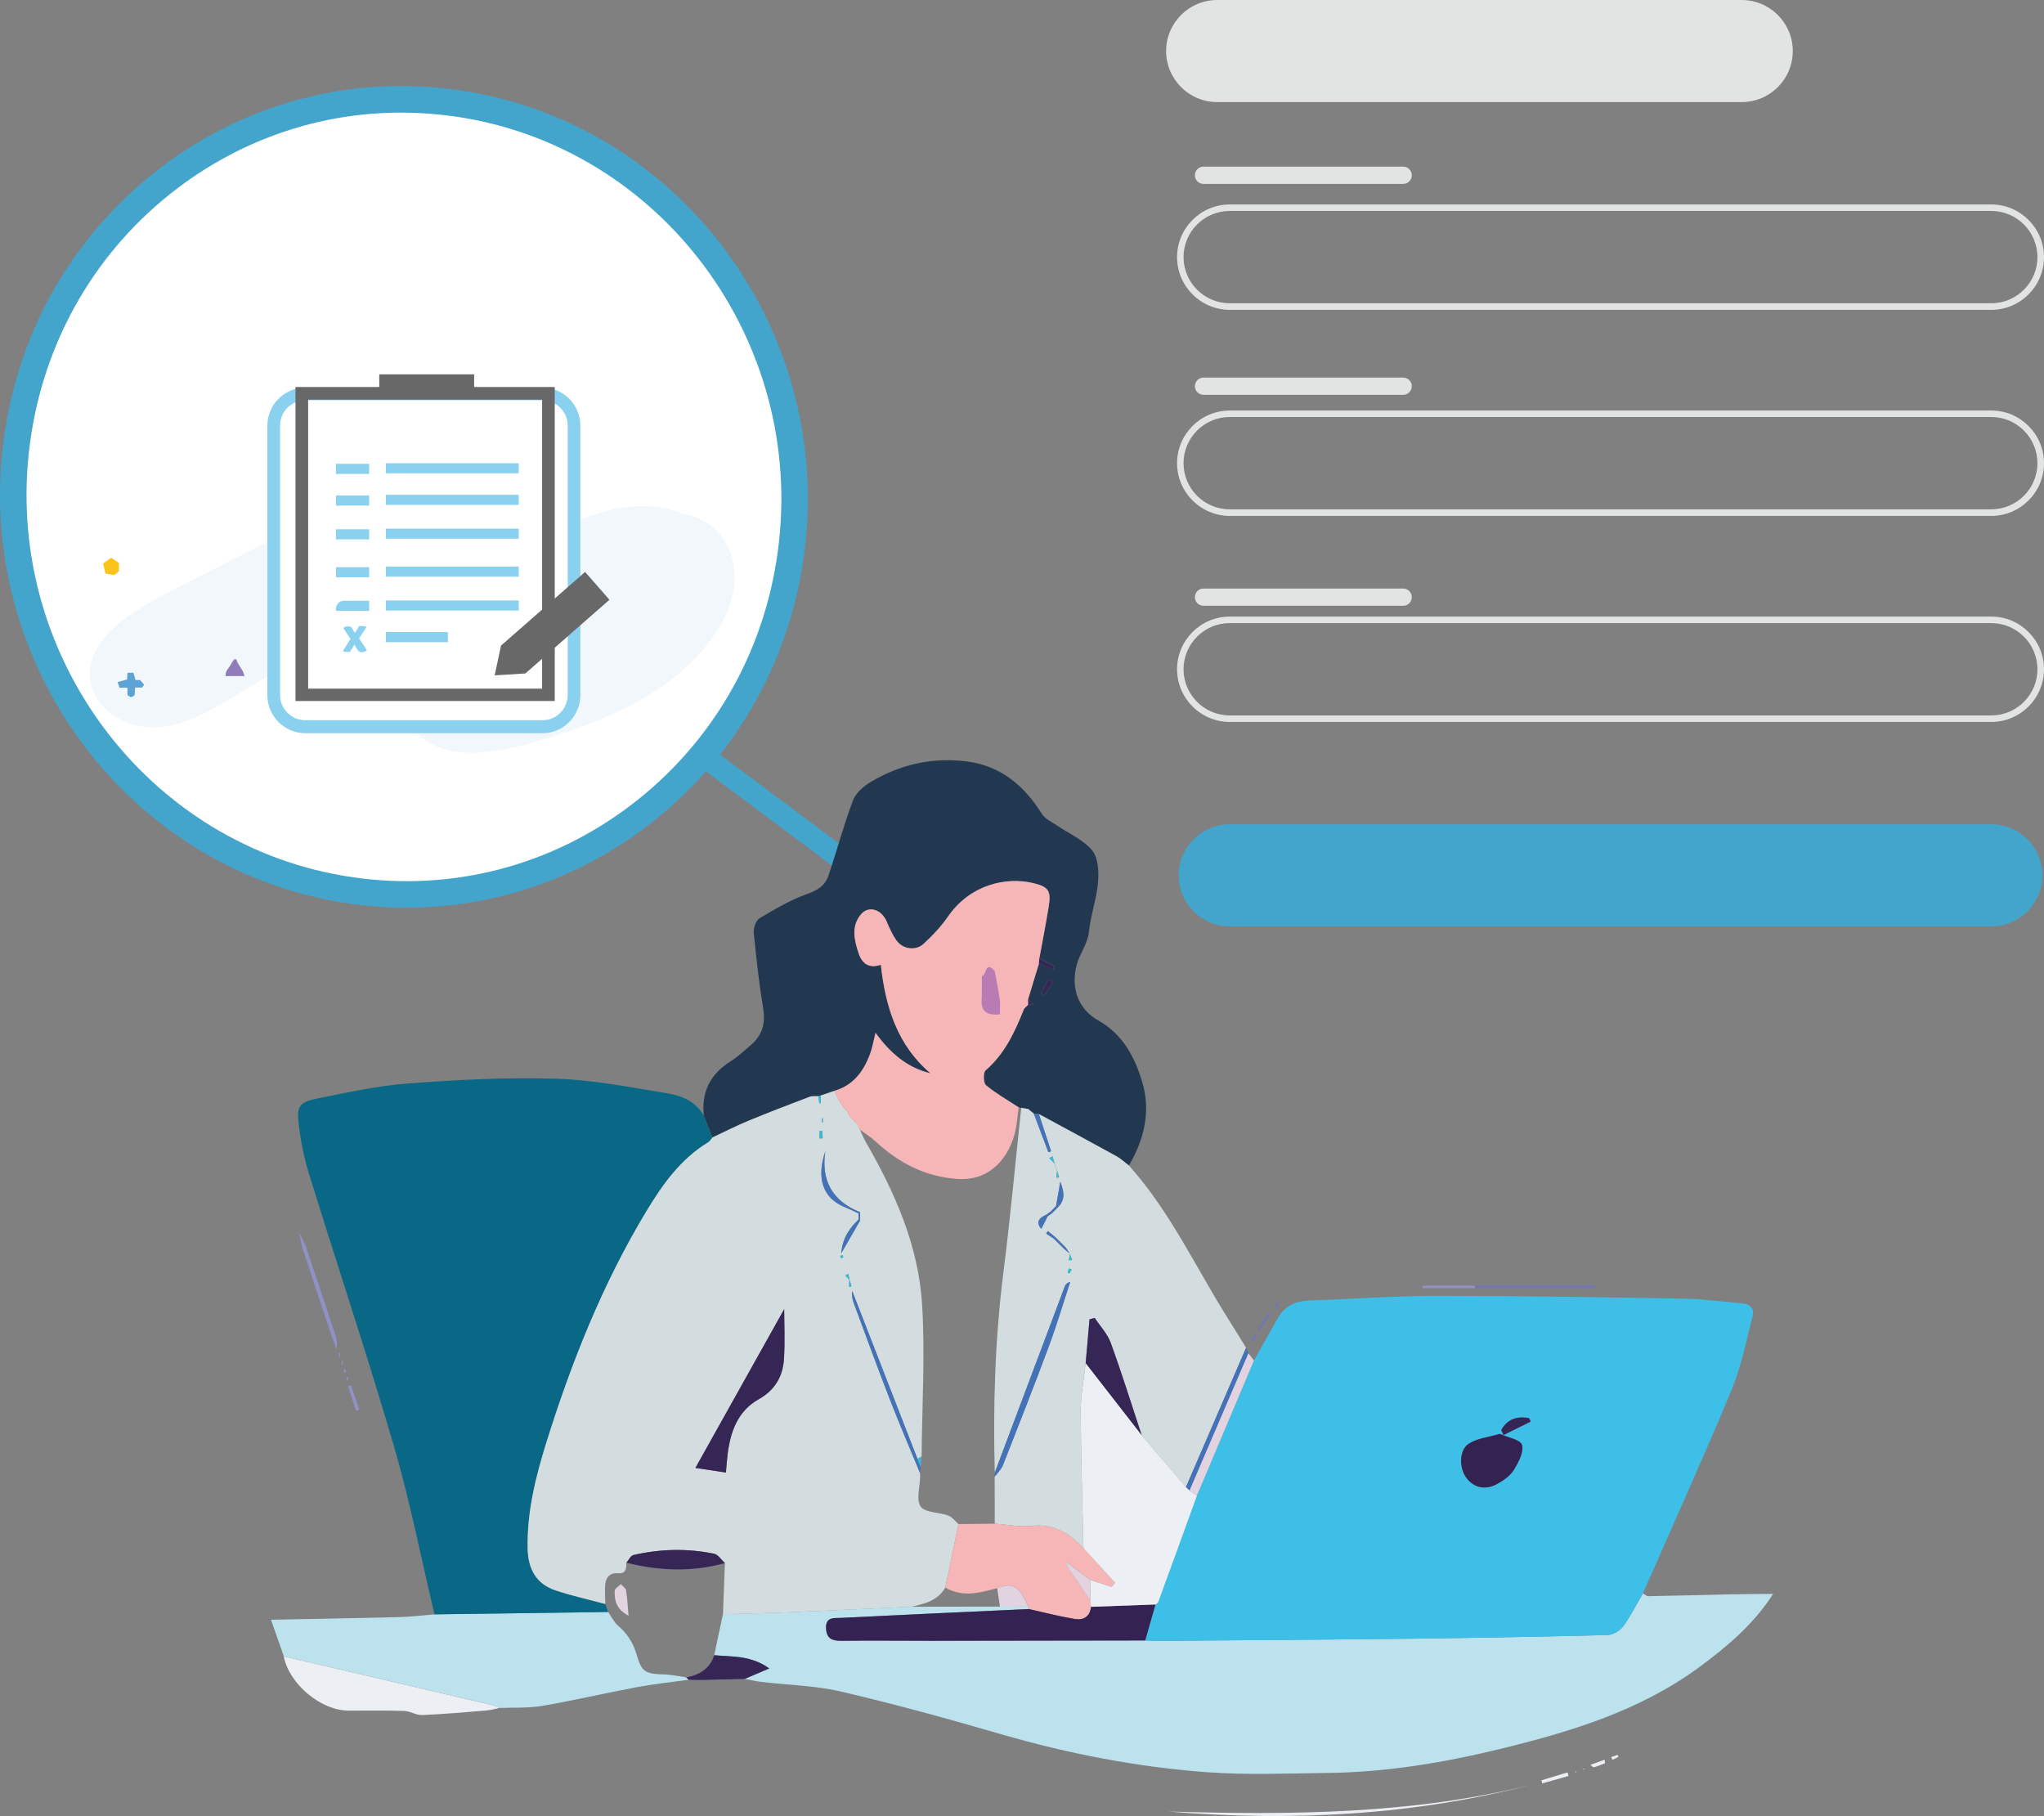 <?xml version="1.0" encoding="UTF-8"?>
<svg id="Capa_1" data-name="Capa 1" xmlns="http://www.w3.org/2000/svg" xmlns:xlink="http://www.w3.org/1999/xlink" viewBox="0 0 463.27 411.58">
  <rect x="0" y="0" width="463.27" height="411.58" fill="#808080" stroke="none"/>
  <defs>
    <style>
      .cls-1 {
        fill: #bce2ee;
      }

      .cls-1, .cls-2, .cls-3, .cls-4, .cls-5, .cls-6, .cls-7, .cls-8, .cls-9, .cls-10, .cls-11, .cls-12, .cls-13, .cls-14, .cls-15, .cls-16, .cls-17, .cls-18, .cls-19, .cls-20, .cls-21, .cls-22, .cls-23, .cls-24, .cls-25, .cls-26, .cls-27 {
        stroke-width: 0px;
      }

      .cls-2 {
        fill: #fac41d;
      }

      .cls-3 {
        fill: #223851;
      }

      .cls-4 {
        fill: #e2d3e0;
      }

      .cls-5 {
        fill: #8f7cb8;
      }

      .cls-6 {
        fill: #086885;
      }

      .cls-7 {
        fill: #eceff4;
      }

      .cls-8 {
        fill: #5fa3d5;
      }

      .cls-9 {
        fill: none;
      }

      .cls-10 {
        fill: #342252;
      }

      .cls-11 {
        fill: #ebe8eb;
      }

      .cls-12 {
        fill: #686868;
      }

      .cls-13 {
        fill: #e2e3e3;
      }

      .cls-14 {
        fill: #4472b8;
      }

      .cls-15 {
        fill: #f1f7fa;
      }

      .cls-16 {
        fill: #8ad1ef;
      }

      .cls-17 {
        fill: #3ebfe8;
      }

      .cls-18 {
        fill: #43a5cc;
      }

      .cls-19 {
        fill: #f6b6b8;
      }

      .cls-20 {
        fill: #d3dde0;
      }

      .cls-21 {
        fill: #352656;
      }

      .cls-22 {
        fill: #7275b6;
      }

      .cls-23 {
        fill: #fff;
      }

      .cls-24 {
        fill: #b87bb3;
      }

      .cls-25 {
        fill: #c7c6e5;
      }

      .cls-26 {
        fill: #9191c7;
      }

      .cls-27 {
        fill: #37bbd3;
      }
    </style>
    <clipPath id="clippath">
      <rect class="cls-9" x="-838.34" y="-1132.29" width="612" height="796.66"/>
    </clipPath>
    <clipPath id="clippath-1">
      <polygon class="cls-9" points="24.34 -341.57 -258.58 -335.63 -258.58 -1134.48 26.03 -1134.48 -73.92 -742.48 24.34 -341.57"/>
    </clipPath>
  </defs>
  <g>
    <path class="cls-13" d="M451.33,70.22h-172.61c-6.58,0-11.94-5.36-11.94-11.94s5.36-11.94,11.94-11.94h172.61c6.58,0,11.94,5.36,11.94,11.94s-5.36,11.94-11.94,11.94ZM278.71,47.81c-5.77,0-10.46,4.69-10.46,10.46s4.69,10.46,10.46,10.46h172.61c5.77,0,10.46-4.69,10.46-10.46s-4.69-10.46-10.46-10.46h-172.61Z"/>
    <path class="cls-18" d="M451.33,209.95h-172.61c-6.38,0-11.57-5.19-11.57-11.57s5.19-11.57,11.57-11.57h172.61c6.38,0,11.57,5.19,11.57,11.57s-5.19,11.57-11.57,11.57Z"/>
    <path class="cls-13" d="M394.76,23.14h-118.89c-6.38,0-11.57-5.19-11.57-11.57s5.19-11.57,11.57-11.57h118.89c6.38,0,11.57,5.19,11.57,11.57s-5.19,11.57-11.57,11.57Z"/>
    <path class="cls-13" d="M451.33,116.92h-172.61c-6.58,0-11.94-5.36-11.94-11.94s5.36-11.94,11.94-11.94h172.61c6.58,0,11.94,5.36,11.94,11.94s-5.36,11.94-11.94,11.94ZM278.71,94.51c-5.77,0-10.46,4.69-10.46,10.46s4.69,10.46,10.46,10.46h172.61c5.77,0,10.46-4.69,10.46-10.46s-4.69-10.46-10.46-10.46h-172.61Z"/>
    <path class="cls-13" d="M451.33,163.62h-172.61c-6.58,0-11.94-5.36-11.94-11.94s5.36-11.94,11.94-11.94h172.61c6.58,0,11.94,5.36,11.94,11.94s-5.36,11.94-11.94,11.94ZM278.71,141.22c-5.77,0-10.46,4.69-10.46,10.46s4.69,10.46,10.46,10.46h172.61c5.77,0,10.46-4.69,10.46-10.46s-4.69-10.46-10.46-10.46h-172.61Z"/>
    <path class="cls-13" d="M272.78,37.76h45.24c1.08,0,1.96.87,1.96,1.96h0c0,1.08-.88,1.96-1.96,1.96h-45.24c-1.08,0-1.96-.87-1.96-1.96h0c0-1.08.88-1.96,1.96-1.96Z"/>
    <path class="cls-13" d="M272.78,85.57h45.24c1.08,0,1.96.87,1.96,1.95h0c0,1.08-.88,1.96-1.96,1.96h-45.24c-1.08,0-1.96-.87-1.96-1.95h0c0-1.08.88-1.96,1.96-1.96Z"/>
    <path class="cls-13" d="M272.78,133.38h45.24c1.08,0,1.96.87,1.96,1.96h0c0,1.08-.88,1.95-1.96,1.95h-45.24c-1.08,0-1.96-.87-1.96-1.96h0c0-1.08.88-1.95,1.96-1.95Z"/>
  </g>
  <g>
    <polygon class="cls-18" points="231.23 221.86 228.54 226.03 153.96 170.31 156.65 166.13 231.23 221.86"/>
    <g>
      <ellipse class="cls-11" cx="97.07" cy="173.52" rx="51.96" ry="2.38"/>
      <g>
        <path class="cls-23" d="M179.29,125.22c6.59-49.26-27.36-94.85-75.81-101.81C55.02,16.45,10.4,50.74,3.82,100c-6.59,49.26,27.36,94.85,75.81,101.81,48.45,6.96,93.07-27.33,99.66-76.59Z"/>
        <path class="cls-18" d="M92.2,205.72c-4.31,0-8.65-.31-12.99-.93C29.2,197.6-5.95,150.42.84,99.6c3.33-24.88,16.05-46.83,35.83-61.79,19.37-14.65,43.25-20.83,67.23-17.38,50,7.18,85.15,54.37,78.36,105.18h0c-3.33,24.88-16.05,46.83-35.83,61.79-15.86,12-34.75,18.31-54.24,18.31ZM90.92,25.52c-18.19,0-35.81,5.89-50.62,17.09-18.49,13.99-30.39,34.51-33.5,57.79-6.36,47.56,26.51,91.71,73.26,98.43,22.39,3.22,44.67-2.54,62.75-16.22,18.49-13.99,30.39-34.51,33.5-57.79h0c6.36-47.56-26.51-91.72-73.26-98.43-4.05-.58-8.1-.87-12.13-.87Z"/>
      </g>
      <path class="cls-15" d="M122.68,101.21c-.9-1.52-2.48-2.06-4.16-2.06-.71-.51-1.67-.69-2.82-.25-15.27,5.84-30.32,12.21-45.1,19.16-7.25,3.41-14.44,6.96-21.55,10.64-6.88,3.56-14.32,6.9-20.59,11.43-4.77,3.45-9.17,8.52-7.86,14.74,1.23,5.86,7.08,9.41,12.86,9.91,7.51.64,14.45-3.95,20.57-7.55,6.72-3.94,13.33-8.05,19.83-12.31,13.25-8.69,26.05-18.06,38.34-28.01,3.8-3.08,14.16-9.47,10.46-15.69Z"/>
      <path class="cls-15" d="M162.3,120.18c-2.07-2.08-4.88-3.36-7.79-3.73-.35-.29-.8-.52-1.35-.68-14.79-4.16-28.93,4.84-39.83,13.36-5.68,4.44-10.86,9.42-15.57,14.79-4.4,5.01-9.24,11.04-6.14,17.88,6.58,14.53,26.47,7.5,37.68,3.76,13.82-4.6,28.11-12.42,34.82-25.42,3.26-6.31,3.58-14.51-1.83-19.96Z"/>
      <rect class="cls-23" x="63.08" y="90.3" width="66.12" height="74.01" rx="4.42" ry="4.42"/>
      <path class="cls-2" d="M26.95,127.57v1.88c-.27.23-.57.49-1.03.89-.5-.09-1.2-.21-2-.36-.18-.73-.36-1.46-.56-2.26.64-.46,1.21-.87,1.85-1.33.6.41,1.19.8,1.75,1.18Z"/>
      <path class="cls-5" d="M53.57,149.42c.26,1.01.96,1.77,1.44,2.66.17.31.25.67.41,1.14h-4.27c-.17-1.23.87-1.91,1.31-2.86.16-.33.4-.63.6-.94h.5Z"/>
      <path class="cls-8" d="M28.91,155.87h-1.81c-.14-.41-.28-.8-.45-1.28.75-.21,1.37-.38,2.15-.6.02-.38.06-.92.09-1.52h1.36c.13.47.29,1.03.46,1.64h1.05c.26.31.55.64.91,1.07-.11.16-.26.38-.44.64h-1.61c-.04.59-.07,1.14-.1,1.65-.52.6-1.03.73-1.63.01v-1.61Z"/>
      <g>
        <g>
          <rect class="cls-16" x="87.47" y="104.98" width="30.1" height="2.29"/>
          <rect class="cls-16" x="76.15" y="105.12" width="7.52" height="2.29"/>
        </g>
        <g>
          <rect class="cls-16" x="87.47" y="112.14" width="30.1" height="2.29"/>
          <rect class="cls-16" x="76.15" y="112.29" width="7.52" height="2.29"/>
        </g>
        <g>
          <rect class="cls-16" x="87.47" y="119.81" width="30.1" height="2.29"/>
          <rect class="cls-16" x="76.15" y="119.95" width="7.52" height="2.29"/>
        </g>
        <g>
          <rect class="cls-16" x="87.47" y="128.41" width="30.1" height="2.29"/>
          <rect class="cls-16" x="76.15" y="128.55" width="7.52" height="2.29"/>
        </g>
        <g>
          <rect class="cls-16" x="87.47" y="136.08" width="30.1" height="2.29"/>
          <path class="cls-16" d="M77.94,136.15h5.73v2.29h-7.52v-.5c0-.93.79-1.79,1.79-1.79Z"/>
        </g>
        <path class="cls-16" d="M122.94,166.17h-53.74c-4.73,0-8.6-3.87-8.6-8.6v-61.12c0-4.73,3.87-8.6,8.6-8.6h53.74c4.73,0,8.6,3.87,8.6,8.6v61.05c0,4.8-3.87,8.67-8.6,8.67ZM69.2,90.72c-3.15,0-5.73,2.58-5.73,5.73v61.05c0,3.15,2.58,5.73,5.73,5.73h53.74c3.15,0,5.73-2.58,5.73-5.73v-61.05c0-3.15-2.58-5.73-5.73-5.73h-53.74Z"/>
        <rect class="cls-16" x="87.47" y="143.24" width="14.04" height="2.29"/>
        <path class="cls-16" d="M81.38,141.95c.21-.07.43-.07.72-.07s.57.07.86.14l.07.14-1.65,2.51,1.79,2.72c-.43.29-.79.43-1.15.43-.43,0-.72-.14-1-.57l-.72-1.15-.93,1.58c-.14.07-.43.07-.72.07s-.64-.07-.86-.14l-.07-.07,1.72-2.72-1.65-2.51c.36-.29.79-.36,1.22-.36.21,0,.36.07.5.14.14.07.29.21.36.43l.57.93.93-1.5Z"/>
        <path class="cls-12" d="M107.46,87.71v-2.87h-21.5v2.87h-18.99v71.16h58.76v-71.16h-18.27ZM122.87,156.07h-53.03v-65.49h53.03v65.49Z"/>
        <g>
          <path class="cls-12" d="M114.56,146.97l-1.07,5.02,5.16-.29,5.37-4.66,12.61-11.04-4.08-4.73-17.99,15.69Z"/>
          <path class="cls-12" d="M112.12,153.06l1.43-6.74,19.06-16.7,5.52,6.31-19.06,16.7-6.95.43Z"/>
        </g>
      </g>
    </g>
  </g>
  <g>
    <path class="cls-1" d="M372.37,361.1c.41.23.82.66,1.22.65,6.31-.11,12.62-.29,18.94-.42,3.12-.07,6.23-.07,9.35-.1-4.34,6.79-10.35,11.89-16.74,16.6-13.61,10.01-29.43,14.73-45.54,18.64-12.71,3.08-25.6,5.19-38.73,5.34-9.07.11-18.18.5-27.2-.16-15.87-1.16-31.45-4.18-46.77-8.62-11.98-3.48-24.03-6.8-36.17-9.64-5.93-1.39-12.16-1.5-18.25-2.22-1.24-.15-2.46-.45-3.69-.68,1.68-.71,3.36-1.43,5.57-2.37-4.27-3.04-8.47-2.61-12.48-3,.66-3.1,1.32-6.19,1.97-9.29,4.68-.13,9.36-.22,14.04-.41,9.55-.39,19.1-.85,28.64-1.28,6.7-.01,13.41-.02,20.11-.03,2.15,0,4.29-.01,6.44-.02.06.18.1.37.1.57-14.18.66-28.36,1.29-42.53,2-1.5.08-3.59-.32-3.43,2.42.14,2.36,1.46,2.79,3.54,2.77,6.86-.08,13.72,0,20.58,0,16.07-.01,32.14-.04,48.21-.07,1.17.03,2.35.1,3.52.09,18.89-.15,37.78-.27,56.67-.49,14.87-.18,29.75-.45,44.62-.83,1.21-.03,2.78-.95,3.51-1.95,1.72-2.34,3.03-4.98,4.51-7.51Z"/>
    <path class="cls-1" d="M61.39,367.09c9.74-.19,19.47-.35,29.21-.6,2.63-.07,5.26-.41,7.89-.62,13.12-.18,26.23-.36,39.35-.54.72,1.03,1.27,2.24,2.19,3.04,2.07,1.83,3.47,3.86,4.26,6.61,1.17,4.08,2.04,4.37,6.29,4.51,1.66.05,3.31.43,4.97.66.2.18.39.36.59.53-3.92.55-7.87.96-11.76,1.68-7.17,1.34-14.28,3.02-21.47,4.25-3.18.54-6.49.34-9.74.48-.42-.2-.83-.48-1.27-.59-15.85-3.71-31.71-7.41-47.57-11.11-.97-2.77-1.95-5.54-2.92-8.31Z"/>
    <path class="cls-7" d="M64.31,375.4c15.86,3.7,31.72,7.4,47.57,11.11.45.1.85.39,1.27.59-1.01.2-2.02.49-3.04.57-4.8.39-9.61.82-14.42,1.02-1.34.06-2.69-.88-4.06-.93-4.19-.14-8.39-.07-12.58-.07-6.31,0-13.47-5.97-14.74-12.29Z"/>
    <path class="cls-7" d="M264.78,410.56c27.66.78,55.25.68,82.35-6.09-27.08,7.03-54.58,8.35-82.35,6.09Z"/>
    <path class="cls-21" d="M156.12,380.69c-.2-.18-.39-.36-.59-.53,3-.56,5.35-1.94,6.35-5.03,4.01.39,8.21-.04,12.48,3-2.21.94-3.89,1.65-5.57,2.37-3.26.08-6.51.16-9.77.24-.2,0-.41,0-.61,0-.76-.01-1.53-.03-2.29-.04Z"/>
    <path class="cls-7" d="M355.51,402.49c-1.98.56-3.97,1.12-5.95,1.69-.07-.23-.14-.46-.21-.69,1.98-.6,3.96-1.21,5.94-1.81.07.27.15.55.22.82Z"/>
    <path class="cls-7" d="M363.78,399.61c-.78.3-1.55.62-2.35.88-.23.08-.53-.02-.94-.53,1.06-.38,2.12-.76,3.19-1.14.03.26.07.53.1.79Z"/>
    <path class="cls-7" d="M365.21,398.2c.47-.16.94-.32,1.41-.48.06.15.13.3.19.45-.46.23-.91.45-1.37.68-.08-.22-.16-.44-.24-.65Z"/>
    <path class="cls-7" d="M368.95,397.11c.21-.15.41-.3.62-.44-.21.15-.42.29-.62.44h0Z"/>
    <path class="cls-7" d="M368.95,397.1c-.21.15-.41.29-.62.44.21-.15.42-.29.62-.44h0Z"/>
    <path class="cls-7" d="M359.18,400.94c-.08.04-.16.13-.24.12-.07,0-.14-.1-.21-.16.15.01.3.03.45.04Z"/>
    <path class="cls-7" d="M357.42,401.56c-.17.05-.25.07-.34.1-.02-.07-.04-.15-.06-.22.11.03.22.07.4.12Z"/>
    <path class="cls-25" d="M158.41,380.74c.2,0,.41,0,.61,0-.2,0-.41,0-.61,0Z"/>
    <path class="cls-17" d="M372.37,361.1c-1.48,2.52-2.79,5.16-4.51,7.51-.73,1-2.3,1.92-3.51,1.95-14.87.38-29.74.65-44.62.83-18.89.23-37.78.34-56.67.49-1.17,0-2.35-.06-3.52-.09.78-2.72,1.56-5.44,2.33-8.16.22-.19.54-.33.63-.57,2.93-8.02,5.84-16.05,8.76-24.08,4.31-10.21,8.62-20.43,12.94-30.64,1.77-3.15,3.56-6.29,5.32-9.44,1.58-2.83,3.98-4.05,7.2-4.16,9.68-.31,19.35-1.06,29.03-1.06,18.79,0,37.59.32,56.38.65,4.19.07,8.37.71,12.56,1.03,1.94.15,3.02,1.11,2.52,3.01-1.45,5.56-2.53,11.29-4.72,16.56-6.09,14.7-12.67,29.2-19.06,43.78-.35.8-.72,1.6-1.08,2.4ZM339.89,324.95c-2.59.77-5.15,1-7.03,2.24-2.21,1.46-2.16,5.55-.52,7.72,1.72,2.27,4.26,2.88,7.02,1.37,1.42-.78,2.93-1.83,3.74-3.16,1.05-1.71,2.32-4.07,1.85-5.67-.36-1.22-3.27-1.7-5.07-2.52ZM340.25,324.12c.17.37.34.75.5,1.12,2.06-1.02,4.12-2.04,6.18-3.06-.13-.27-.26-.53-.39-.8-2.7-.47-4.91.19-6.3,2.74Z"/>
    <path class="cls-6" d="M137.83,365.33c-13.12.18-26.23.36-39.35.54-3.03-12.72-5.54-25.6-9.2-38.13-6.02-20.62-12.84-41-19.19-61.53-1.12-3.62-1.89-7.39-2.36-11.15-.55-4.38.02-5.26,4.3-6.12,6.79-1.37,13.62-2.88,20.5-3.39,11.11-.82,22.29-1.42,33.4-1.08,8.53.26,17.03,1.97,25.5,3.35,3.24.53,6.35,1.9,8.11,5.09.65,1.63,1.3,3.25,1.95,4.88-.31.36-.56.84-.95,1.08-6.32,3.82-10.42,9.63-14.12,15.79-9.82,16.31-16.82,33.87-22.49,51.96-2.47,7.89-4.52,15.94-4.34,24.37.1,4.6,1.91,8,6.36,9.47,3.68,1.22,7.49,2.06,11.24,3.07.21.6.43,1.2.64,1.81Z"/>
    <path class="cls-3" d="M161.49,257.79c-.65-1.63-1.3-3.25-1.95-4.88-.65-5.43,1.45-9.47,6.06-12.38,1.68-1.06,3.15-2.45,4.66-3.76,2.49-2.17,3.27-4.81,2.72-8.16-.94-5.71-1.58-11.48-2.14-17.25-.1-1.07.5-2.77,1.32-3.25,3.47-2.07,7.02-4.17,10.81-5.51,2.38-.84,4.05-1.95,4.8-4.16,1.91-5.66,3.46-11.45,5.55-17.04.62-1.65,2.36-3.17,3.95-4.13,6.74-4.05,14.12-5.71,21.94-4.69,7.65,1,12.93,5.5,16.93,11.87.72,1.15,2.23,1.82,3.43,2.64,2.7,1.85,5.96,3.22,7.96,5.63,1.38,1.66,1.54,4.79,1.34,7.19-.31,3.75-1.66,7.41-2.05,11.17-.29,2.85-2.09,4.96-2.78,7.56-1.38,5.26.26,10.02,4.9,12.64,5.56,3.15,8.27,8.29,9.96,14,1.96,6.65.43,12.96-3.03,18.86-.93-.7-1.79-1.53-2.8-2.09-5.84-3.22-11.72-6.38-17.59-9.56-.39-.04-.78-.07-1.16-.11h.02c-.43-.34-.86-.69-1.28-1.04-.52-.09-1.05-.18-1.57-.26-.2-.04-.39-.09-.59-.13-2.5-1.64-5.13-3.12-7.41-5.02-.6-.5-.67-2.87-.1-3.36,4.31-3.73,6.59-8.64,8.64-13.74.18-.44.67-.76,1.01-1.14.39-.02.78-.04,1.18-.06-.39-.4-.79-.81-1.18-1.21.82-2.7,1.64-5.4,2.46-8.1,1.07.47,2.13.94,3.2,1.41.12-.23.24-.45.36-.68-1.16-.63-2.31-1.26-3.47-1.89.71-3.91,1.49-7.81,2.12-11.73.56-3.45.01-4.43-3.32-5.26-6.46-1.61-14.56.42-19.43,7.44-1.6,2.3-3.56,4.41-5.63,6.3-1.81,1.65-4.73,1.18-6.13-.79-.93-1.31-1.6-2.82-2.23-4.31-1.16-2.74-4.08-3.67-5.81-1.61-2.3,2.76-1.5,5.9-.5,8.91.78,2.33,2.45,3.41,5,2.51,1.08,9.66,3.77,18.22,11.27,24.62-5.34-1.3-9.16-4.61-12.47-9.18-.49,1.93-.73,3.38-1.22,4.73-1.47,3.99-3.81,7.2-8.16,8.43-1,.34-2.01.69-3.01,1.03-.19.04-.38.1-.56.16-.67.04-1.39-.08-1.99.14-4.63,1.76-9.27,3.54-13.85,5.43-2.77,1.14-5.44,2.51-8.16,3.78ZM238.58,222.6c-.32-.22-.64-.44-.95-.66-.54,1.08-1.07,2.16-1.61,3.24.23.14.45.27.68.41.63-1,1.25-1.99,1.88-2.99Z"/>
    <path class="cls-20" d="M235.48,252.5c5.87,3.18,11.75,6.33,17.59,9.56,1.01.56,1.87,1.39,2.8,2.09,9.36,10.42,15.17,23.14,22.55,34.84,1.35,2.14,2.67,4.3,4,6.45-4.55,10.54-9.09,21.07-13.64,31.61-3.34-3.93-6.69-7.87-10.03-11.8-2.31-6.98-4.5-14-7.01-20.91-.75-2.05-2.4-3.78-3.64-5.65-.39.11-.78.21-1.17.32-.29,3.31-.58,6.61-.87,9.92-.4,3.66-1.15,7.32-1.13,10.97.04,10.32.39,20.64.62,30.96-3.18-3.37-6.73-5.57-11.72-5.04-2.74.29-5.58-.3-8.37-.5,0-3.54-.01-7.08-.02-10.63.64-.87,1.49-1.66,1.88-2.64,3.53-8.97,7.06-17.95,10.42-26.99,1.78-4.78,3.22-9.67,4.82-14.52-.87.22-1.1.67-1.28,1.14-5.28,14.03-10.54,28.05-15.82,42.08-.4-15.17.05-30.28,1.96-45.37,1.57-12.41,2.71-24.87,4.04-37.31.52.09,1.05.18,1.57.26.43.35.86.7,1.28,1.05,0,0-.02-.01-.02-.01,1.1,2.92,2.2,5.83,3.31,8.75.2-.07.41-.15.61-.22-.92-2.81-1.84-5.61-2.76-8.42ZM238.51,274.91c.39-.4.78-.8,1.16-1.19,1.9-1.8,1.47-3.71.65-5.91-.36,2.07-.67,3.8-.97,5.54-.39.39-.78.78-1.17,1.18-.34.26-.69.51-1.03.77-1.73.75-2.42,1.76-1.14,3.2.5-.97.97-1.9,1.44-2.83.35-.25.7-.5,1.06-.75ZM239.56,265.4c-.04.5-.07,1-.11,1.5.2-.02.4-.04.6-.06-.15-.49-.31-.98-.46-1.47-.2-.59-.39-1.18-.59-1.76-.16-.52-.31-1.04-.47-1.57-.24.16-.47.31-.71.47.38.37.76.75,1.15,1.12.2.59.39,1.18.59,1.77ZM242.45,284.15c-.29-.46-.59-.93-.88-1.39-.77-.77-1.54-1.55-2.32-2.32-.58-.48-1.17-.96-1.75-1.44-.13.19-.26.39-.38.58.59.39,1.18.79,1.78,1.18.79.78,1.57,1.56,2.36,2.34.4.34.81.68,1.21,1.02-.07.51-.14,1.02-.21,1.53.25-.04.5-.08.75-.13-.19-.46-.37-.92-.56-1.39ZM242.01,288.45c.13.05.26.1.4.15.16-.29.32-.58.48-.87-.22-.08-.43-.16-.65-.25-.07.32-.15.64-.22.97Z"/>
    <path class="cls-4" d="M284.21,308.34c-4.31,10.21-8.62,20.43-12.94,30.64-.56-.4-1.13-.8-1.69-1.2,4.45-10.37,8.9-20.74,13.35-31.12.42.56.85,1.11,1.27,1.67Z"/>
    <path class="cls-14" d="M282.94,306.67c-4.45,10.37-8.9,20.74-13.35,31.12-.27-.25-.53-.49-.8-.74,4.55-10.54,9.09-21.08,13.64-31.61.17.41.35.82.52,1.23Z"/>
    <path class="cls-26" d="M67.89,279.47c.52,1.11,1.15,2.18,1.54,3.34,2.22,6.56,4.39,13.15,6.57,19.73.32.98.56,1.99.21,3.2-.46-1.31-.93-2.62-1.37-3.94-2.13-6.39-4.26-12.77-6.35-19.17-.33-1-.42-2.08-.63-3.12l.03-.03Z"/>
    <path class="cls-22" d="M334.29,291.37h27.22c0,.2,0,.39,0,.59-9.08,0-18.17,0-27.25,0,.01-.2.02-.39.04-.59Z"/>
    <path class="cls-26" d="M334.29,291.37c-.01.2-.02.39-.04.59-3.94,0-7.88,0-11.82,0,0-.2-.02-.39-.03-.59h11.89Z"/>
    <path class="cls-26" d="M80.7,319.79c-.61-1.88-1.22-3.77-1.83-5.65.21-.08.43-.15.64-.23.65,1.86,1.3,3.72,1.94,5.58-.25.1-.51.2-.76.3Z"/>
    <path class="cls-22" d="M286.71,299.57c-.38.61-.75,1.21-1.13,1.82-.12-.12-.24-.24-.36-.36.37-.59.74-1.18,1.12-1.77.13.1.25.21.38.31Z"/>
    <path class="cls-22" d="M283.58,303.74c.3-.45.59-.9.89-1.35.13.08.27.16.4.24-.27.51-.55,1.01-.82,1.52-.16-.14-.31-.27-.47-.41Z"/>
    <path class="cls-22" d="M287.92,297.83c-.4.58-.8,1.16-1.2,1.73-.12-.1-.25-.21-.38-.31.42-.58.84-1.15,1.26-1.73.1.1.21.21.32.31Z"/>
    <path class="cls-26" d="M77.46,309.3v-.89c.08,0,.15,0,.23,0v.89c-.08,0-.15,0-.23,0Z"/>
    <path class="cls-26" d="M78.21,311.13c-.12-.14-.28-.26-.29-.38,0-.16.11-.33.17-.5.11.1.3.2.31.31.01.16-.1.33-.19.57Z"/>
    <path class="cls-26" d="M78.79,312.9c-.11-.13-.27-.24-.27-.35,0-.16.1-.32.16-.48.1.1.28.19.29.3.01.15-.1.31-.18.53Z"/>
    <path class="cls-26" d="M77.1,306.64v.9c-.08,0-.16,0-.24,0v-.9h.24Z"/>
    <path class="cls-22" d="M289.49,295.31c.21-.11.41-.21.62-.32-.09.22-.18.43-.27.65-.12-.11-.23-.22-.35-.33Z"/>
    <path class="cls-22" d="M291.17,294.39c0,.06.02.14,0,.17-.04.05-.12.06-.19.08,0-.12,0-.23.01-.35.06.03.12.06.18.09Z"/>
    <path class="cls-26" d="M67.85,279.5c-.08-.1-.15-.19-.23-.29.09.08.17.17.26.25,0,0-.03.03-.03.03Z"/>
    <path class="cls-22" d="M285.58,301.39c-.16.16-.33.32-.49.47.04-.28.09-.56.13-.83.12.12.24.24.36.36Z"/>
    <path class="cls-22" d="M289.85,295.63c-.2.2-.41.39-.61.59-.11-.11-.22-.22-.33-.33.2-.2.39-.39.59-.59.12.11.24.22.35.33Z"/>
    <path class="cls-22" d="M289.24,296.22c-.21.09-.43.19-.64.28.1-.2.21-.41.31-.61.12.1.23.21.33.33Z"/>
    <path class="cls-22" d="M287.6,297.52l.59-.33c-.09.21-.18.42-.27.63-.11-.1-.21-.2-.32-.31Z"/>
    <path class="cls-20" d="M161.49,257.79c2.72-1.27,5.39-2.64,8.16-3.78,4.58-1.9,9.21-3.67,13.85-5.43.59-.23,1.32-.1,1.99-.14.07.53.14,1.07.21,1.6.12-.01.24-.02.35-.03v-1.73c1-.34,2.01-.69,3.01-1.03.19.36.37.72.56,1.08.19.39.38.77.57,1.16.4.58.81,1.17,1.21,1.75.19.2.38.4.58.61h0c.13.18.26.37.39.56.08.2.15.4.23.6.38.41.75.81,1.13,1.22l-.02-.03c.2.21.4.41.6.62l-.02-.02c.2.4.41.79.61,1.19l-.02-.02c.45.96.83,1.95,1.36,2.87,6.6,11.44,11.92,23.48,12.75,36.74.71,11.46-.02,23.01-.11,34.51-.31.18-.62.36-.93.54-4.93-12.67-9.85-25.34-14.78-38.02-.16,1.01.04,1.91.36,2.76,2.68,7.23,5.32,14.47,8.11,21.66,2.19,5.62,4.57,11.17,6.87,16.75.01.29.04.58.04.87-.04,2.32-.95,5.23.12,6.78.99,1.43,4.14,1.26,6.25,2.04.89.33,1.55,1.27,2.32,1.93-.99,4.8-1.99,9.6-2.98,14.39-1.72,2.97-4.7,3.7-7.72,4.36-9.55.43-19.09.88-28.64,1.28-4.68.19-9.36.28-14.04.41.15-3.87.29-7.73.44-11.6-.81-.74-1.52-1.94-2.45-2.13-6.09-1.25-12.22-1.1-18.28.3-.63.14-1.06,1.14-1.58,1.73-.09,1.26.03,2.56-1.98,2.41-1.94-.15-2.8,1.13-2.87,2.93-.05,1.34.03,2.69.05,4.04-3.75-1.01-7.56-1.85-11.24-3.07-4.45-1.48-6.26-4.88-6.36-9.47-.18-8.42,1.87-16.48,4.34-24.37,5.67-18.09,12.67-35.65,22.49-51.96,3.7-6.15,7.8-11.96,14.12-15.79.39-.24.64-.71.95-1.08ZM192.52,290.09c-.04.5-.08,1-.11,1.51.2-.02.4-.04.6-.06-.15-.49-.31-.98-.46-1.47-.09-.46-.18-.91-.27-1.37-.23.12-.46.24-.69.35.31.34.62.69.93,1.03ZM194.61,276.34c-1.93,1.93-3.62,3.99-3.95,7.71,1.7-2.96,2.99-5.2,4.28-7.45,0-.62,0-1.24,0-1.86-6.28-2.52-8.89-7.13-7.9-13.81-1.97,5.85-.79,10.62,4.63,12.75.99.39,1.94.87,2.92,1.31,0,.45,0,.9.01,1.35ZM177.74,296.68c-6.46,11.55-13.22,23.64-20.14,36.01,2.52.38,4.63.69,6.92,1.04.16-1.68.24-2.94.39-4.19.65-5.13,2.29-9.76,7.1-12.46,3.58-2.01,5.41-5.11,5.66-9,.27-4.04.06-8.11.06-11.4ZM185.75,258.01c.24,0,.49-.02.73-.03-.05-.57-.1-1.14-.15-1.7-.19.01-.38.03-.57.04v1.69ZM191.14,284.95c-.07-.17-.09-.42-.21-.47-.12-.05-.32.1-.49.17.07.17.09.42.21.47.11.05.32-.1.49-.17ZM186.24,254.34c.08,0,.16,0,.24,0v-.87c-.08,0-.16,0-.24,0v.87Z"/>
    <path class="cls-19" d="M214.25,359.8c.99-4.8,1.99-9.6,2.98-14.39,2.75-.03,5.49-.06,8.24-.09,2.79.19,5.63.79,8.37.5,4.99-.53,8.54,1.67,11.72,5.04,2.39,2.61,4.78,5.22,7.17,7.83-.26.31-.52.63-.78.94-1.62-.52-3.24-1.04-4.86-1.56-1.73-1.3-3.46-2.6-5.19-3.9-.09.12-.19.23-.28.35,1.83,2.71,3.65,5.42,5.48,8.13.06.5.13,1,.19,1.51-.24,2.26-1.77,3.09-3.7,2.76-3.49-.59-6.93-1.48-10.39-2.25,0-.19-.04-.38-.1-.57-2.18-4.75-3.54-5.55-7.07-4.17-3.93,1.04-7.87,2.18-11.76-.14Z"/>
    <path class="cls-10" d="M233.19,364.67c3.46.77,6.9,1.66,10.39,2.25,1.93.33,3.47-.5,3.7-2.76,4.87-.18,9.74-.35,14.61-.53-.78,2.72-1.56,5.44-2.33,8.16-16.07.02-32.14.05-48.21.07-6.86,0-13.72-.08-20.58,0-2.08.03-3.41-.41-3.54-2.77-.16-2.73,1.93-2.34,3.43-2.42,14.18-.71,28.35-1.34,42.53-2Z"/>
    <path class="cls-4" d="M226.64,364.13c-.21-1.4-.42-2.79-.63-4.19,3.54-1.38,4.89-.58,7.07,4.17-2.15,0-4.29.01-6.44.02Z"/>
    <path class="cls-7" d="M261.89,363.63c-4.87.18-9.74.35-14.61.53-.06-.5-.13-1-.19-1.5,0-1.53,0-3.05,0-4.58,1.62.52,3.24,1.04,4.86,1.56.26-.31.52-.63.78-.94-2.39-2.61-4.78-5.22-7.17-7.83-.23-10.32-.58-20.64-.62-30.96-.01-3.66.73-7.32,1.13-10.98.77.99,1.54,1.98,2.31,2.97,3.46,4.45,6.92,8.9,10.38,13.35,3.34,3.93,6.69,7.87,10.03,11.8.27.24.53.49.8.74.56.4,1.13.8,1.69,1.2-2.91,8.03-5.82,16.06-8.76,24.08-.09.23-.41.38-.63.57Z"/>
    <path class="cls-10" d="M339.89,324.95c1.8.82,4.71,1.3,5.07,2.52.47,1.6-.8,3.96-1.85,5.67-.82,1.33-2.32,2.38-3.74,3.16-2.76,1.51-5.31.9-7.02-1.37-1.64-2.17-1.69-6.27.52-7.72,1.89-1.24,4.45-1.47,7.03-2.24Z"/>
    <path class="cls-21" d="M340.25,324.12c1.39-2.55,3.6-3.21,6.3-2.74.13.27.26.53.39.8-2.06,1.02-4.12,2.04-6.18,3.06-.17-.37-.34-.75-.5-1.12Z"/>
    <path class="cls-19" d="M192.59,253c-.08-.2-.15-.4-.23-.6-.13-.19-.26-.38-.39-.56h0c-.19-.2-.38-.4-.58-.6-.4-.58-.81-1.17-1.21-1.75-.19-.39-.38-.77-.57-1.16-.19-.36-.37-.72-.56-1.08,4.35-1.23,6.69-4.44,8.16-8.43.5-1.35.74-2.8,1.22-4.73,3.31,4.57,7.13,7.88,12.47,9.18-7.51-6.39-10.2-14.96-11.27-24.62-2.55.9-4.22-.17-5-2.51-1-3.01-1.8-6.15.5-8.91,1.72-2.06,4.64-1.13,5.81,1.61.63,1.49,1.3,3,2.23,4.31,1.41,1.97,4.33,2.44,6.13.79,2.07-1.89,4.04-4,5.63-6.3,4.87-7.02,12.97-9.05,19.43-7.44,3.33.83,3.88,1.8,3.32,5.26-.63,3.92-1.41,7.82-2.12,11.73-.03.39-.05.78-.08,1.16-.82,2.7-1.64,5.4-2.46,8.1,0,0,0,.04,0,.04.02.26.03.52.05.78,0,.15-.03.3-.05.45-.35.38-.84.69-1.01,1.14-2.05,5.1-4.32,10.01-8.64,13.74-.57.49-.5,2.86.1,3.36,2.29,1.9,4.91,3.38,7.41,5.02-.25,1.83-.36,3.69-.78,5.48-1.29,5.57-5.49,11.31-13.21,10.73-7.25-.54-13.21-3.64-18.44-8.5-1.09-1.01-2.39-1.81-3.59-2.7l.02.02c-.2-.4-.41-.79-.61-1.19,0,0,.02.02.02.02-.2-.21-.4-.41-.6-.62l.02.03c-.38-.41-.75-.81-1.13-1.22Z"/>
    <path class="cls-14" d="M235.48,252.5c.92,2.81,1.84,5.61,2.76,8.42-.2.07-.41.15-.61.22-1.1-2.92-2.2-5.83-3.31-8.75.39.04.78.07,1.16.11Z"/>
    <path class="cls-21" d="M238.58,222.6c-.63,1-1.25,1.99-1.88,2.99-.23-.14-.45-.27-.68-.41.54-1.08,1.07-2.16,1.61-3.24.32.22.64.44.95.66Z"/>
    <path class="cls-21" d="M235.47,218.34c.03-.39.05-.78.08-1.16,1.16.63,2.31,1.26,3.47,1.89-.12.23-.24.45-.36.68-1.07-.47-2.13-.94-3.2-1.41Z"/>
    <path class="cls-21" d="M233.02,227.7c.03-.15.05-.3.05-.45-.02-.26-.03-.52-.05-.78,0,0,0-.04,0-.04.39.4.79.81,1.18,1.21-.39.02-.78.04-1.18.06Z"/>
    <path class="cls-14" d="M234.33,252.41c-.43-.35-.86-.7-1.28-1.05.43.35.86.7,1.28,1.05Z"/>
    <path class="cls-27" d="M186.04,248.27v1.73c-.12.01-.24.02-.35.03-.07-.53-.14-1.07-.21-1.6.18-.07.37-.12.56-.16Z"/>
    <path class="cls-21" d="M258.76,325.24c-3.46-4.45-6.92-8.9-10.38-13.35-.77-.99-1.54-1.98-2.31-2.97.29-3.31.58-6.61.87-9.92.39-.11.78-.21,1.17-.32,1.24,1.87,2.89,3.6,3.64,5.65,2.51,6.91,4.7,13.93,7.01,20.91Z"/>
    <path class="cls-14" d="M225.44,334.69c0-.31.02-.62.02-.92,5.27-14.03,10.54-28.05,15.82-42.08.18-.47.41-.93,1.28-1.14-1.6,4.84-3.04,9.74-4.82,14.52-3.36,9.04-6.89,18.01-10.42,26.99-.38.97-1.24,1.76-1.88,2.64Z"/>
    <path class="cls-14" d="M239.35,273.34c.3-1.74.61-3.47.97-5.54.82,2.2,1.25,4.11-.65,5.91-.11-.12-.22-.25-.32-.37Z"/>
    <path class="cls-14" d="M237.45,275.66c-.47.93-.95,1.86-1.44,2.83-1.28-1.44-.59-2.45,1.14-3.2.1.12.2.25.3.37Z"/>
    <path class="cls-14" d="M241.25,283.11c-.79-.78-1.57-1.56-2.36-2.34.12-.11.24-.22.36-.33.77.77,1.54,1.55,2.32,2.32-.11.12-.21.24-.32.35Z"/>
    <path class="cls-27" d="M238.97,263.63c-.38-.37-.76-.75-1.15-1.12.24-.16.47-.31.71-.47.16.52.31,1.04.47,1.57l-.03.02Z"/>
    <path class="cls-14" d="M238.9,280.76c-.59-.39-1.18-.79-1.78-1.18.13-.19.26-.39.38-.58.58.48,1.17.96,1.75,1.44-.12.11-.24.22-.36.33Z"/>
    <path class="cls-27" d="M242.45,284.15c.19.46.37.92.56,1.39-.25.04-.5.08-.75.13.07-.51.14-1.02.21-1.53l-.02.02Z"/>
    <path class="cls-27" d="M242.01,288.45c.07-.32.15-.64.22-.97.22.08.43.16.65.25-.16.29-.32.58-.48.87-.13-.05-.26-.1-.4-.15Z"/>
    <path class="cls-14" d="M242.47,284.13c-.4-.34-.81-.68-1.21-1.02.11-.11.21-.23.32-.35.29.46.59.93.88,1.39,0,0,.02-.02.02-.02Z"/>
    <path class="cls-27" d="M239,263.61c.2.59.39,1.18.59,1.76l-.03.03c-.2-.59-.39-1.18-.59-1.77,0,0,.03-.02.03-.02Z"/>
    <path class="cls-27" d="M239.59,265.37c.15.49.31.98.46,1.47-.2.02-.4.04-.6.06.04-.5.07-1,.11-1.5,0,0,.03-.03.03-.03Z"/>
    <path class="cls-14" d="M238.18,274.52c.39-.39.78-.78,1.17-1.18.11.12.21.25.32.37-.39.4-.78.8-1.16,1.19-.11-.13-.22-.26-.33-.39Z"/>
    <path class="cls-14" d="M237.15,275.29c.34-.26.69-.51,1.03-.77.1.13.21.26.32.39-.35.25-.7.5-1.05.75-.1-.12-.2-.25-.3-.37Z"/>
    <path class="cls-21" d="M177.74,296.68c0,3.29.21,7.36-.06,11.4-.26,3.89-2.08,6.99-5.66,9-4.81,2.7-6.45,7.33-7.1,12.46-.16,1.25-.24,2.51-.39,4.19-2.29-.34-4.39-.66-6.92-1.04,6.92-12.37,13.68-24.46,20.14-36.01Z"/>
    <path class="cls-21" d="M164.29,354.25c-7.45,2.07-14.88,1.78-22.31-.09.52-.6.95-1.59,1.58-1.73,6.06-1.4,12.19-1.55,18.28-.3.92.19,1.64,1.39,2.45,2.13Z"/>
    <path class="cls-14" d="M208.68,332.52c-.06.42-.12.84-.18,1.26-2.3-5.58-4.69-11.12-6.87-16.75-2.79-7.19-5.43-14.43-8.11-21.66-.32-.86-.52-1.76-.36-2.76,4.93,12.67,9.85,25.34,14.78,38.02.25.63.49,1.26.74,1.89Z"/>
    <path class="cls-14" d="M194.6,275c-.97-.44-1.92-.93-2.91-1.32-5.42-2.13-6.6-6.9-4.63-12.75-.99,6.68,1.63,11.29,7.9,13.81-.11.09-.23.18-.35.26Z"/>
    <path class="cls-14" d="M194.95,276.6c-1.29,2.24-2.58,4.49-4.28,7.45.33-3.71,2.01-5.77,3.95-7.71.11.08.23.17.34.26Z"/>
    <path class="cls-27" d="M185.75,258.01v-1.69c.19-.01.38-.03.57-.04.05.57.1,1.14.15,1.7-.24,0-.49.02-.73.03Z"/>
    <path class="cls-27" d="M192.52,290.09c-.31-.34-.62-.69-.93-1.03.23-.12.46-.24.69-.35.09.46.18.91.27,1.37l-.02.02Z"/>
    <path class="cls-27" d="M208.68,332.52c-.25-.63-.49-1.26-.74-1.89.31-.18.62-.36.93-.54-.06.81-.13,1.62-.19,2.43Z"/>
    <path class="cls-27" d="M192.54,290.07c.15.49.31.98.46,1.47-.2.02-.4.04-.6.06.04-.5.08-1,.11-1.51,0,0,.02-.02.02-.02Z"/>
    <path class="cls-27" d="M191.14,284.95c-.17.06-.37.22-.49.17-.12-.05-.14-.31-.21-.47.17-.06.37-.22.49-.17.12.05.14.31.21.47Z"/>
    <path class="cls-27" d="M186.24,254.34v-.87c.08,0,.16,0,.24,0v.87c-.08,0-.16,0-.24,0Z"/>
    <path class="cls-14" d="M194.61,276.34c0-.45,0-.9-.01-1.34.12-.08.24-.17.35-.26,0,.62,0,1.24,0,1.86-.11-.09-.22-.17-.34-.26Z"/>
    <path class="cls-27" d="M189.61,248.33c.19.39.38.77.57,1.16-.19-.39-.38-.77-.57-1.16Z"/>
    <path class="cls-27" d="M191.96,251.83c.13.19.26.38.39.56-.13-.19-.26-.38-.39-.56Z"/>
    <path class="cls-27" d="M191.39,251.23c.19.2.38.4.58.61-.19-.2-.38-.4-.58-.61Z"/>
    <path class="cls-4" d="M247.08,358.07c0,1.53,0,3.05,0,4.58-1.83-2.71-3.65-5.42-5.48-8.13.09-.12.19-.23.28-.35,1.73,1.3,3.46,2.6,5.19,3.9Z"/>
    <path class="cls-4" d="M142.46,366.18c-2.84-1.51-3.21-3.53-3.14-5.64.02-.52.9-1.01,1.39-1.52.41.46,1.09.87,1.18,1.39.29,1.68.36,3.4.57,5.77Z"/>
    <path class="cls-24" d="M225.44,220.06c.39,2.13.85,4.26,1.15,6.4.15,1.11.03,2.25.03,3.44-2.86.25-4.3-.57-4.13-3.32.08-1.38.04-2.77.05-4.16,0-.38,0-.76,0-1.15v.02c1.07-.15.7-3.7,2.89-1.24Z"/>
    <path class="cls-10" d="M233.02,226.47c.02.26.03.52.05.78-.02-.26-.03-.52-.05-.78Z"/>
  </g>
</svg>